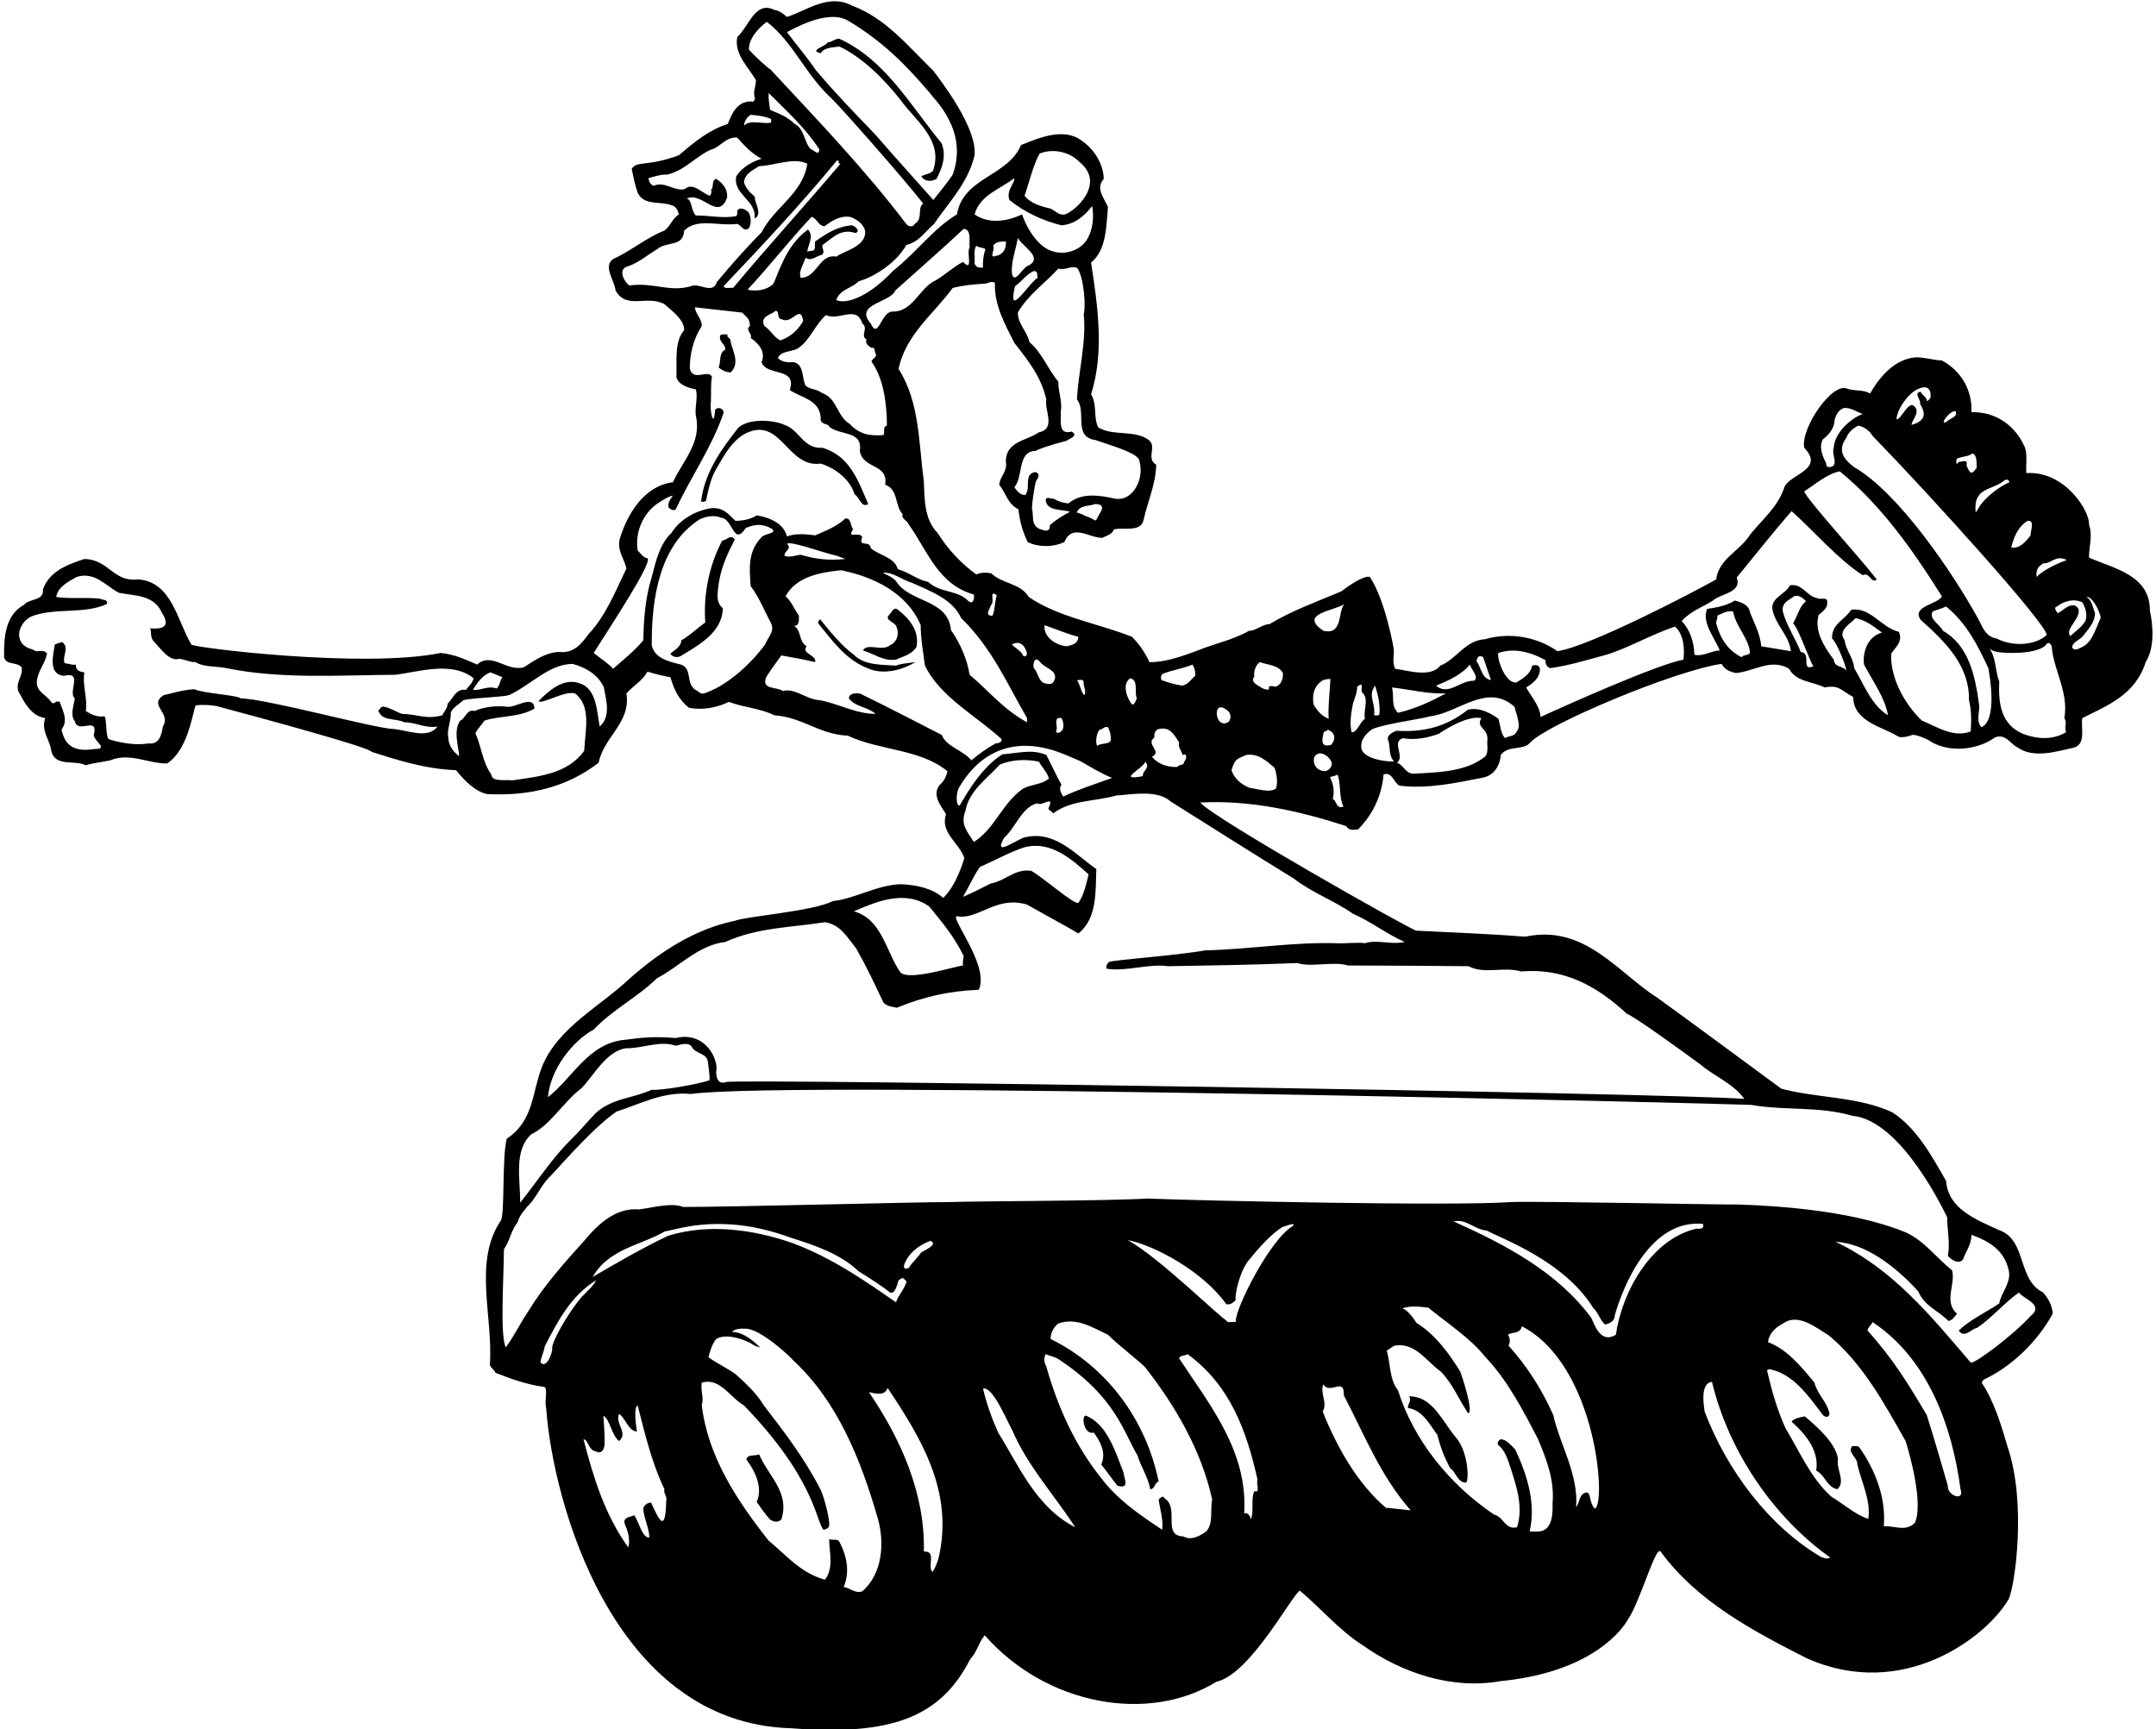 <?xml version="1.0" encoding="UTF-8"?>
<svg xmlns="http://www.w3.org/2000/svg" xmlns:xlink="http://www.w3.org/1999/xlink" width="490pt" height="393pt" viewBox="0 0 490 393" version="1.1">
<g id="surface1">
<path style=" stroke:none;fill-rule:nonzero;fill:rgb(0%,0%,0%);fill-opacity:1;" d="M 488.609 138.809 C 488.691 130.648 480.289 129.211 474.77 126.73 C 474.77 124.168 475.652 121.77 474.77 119.211 C 475.012 116.25 469.316 106.957 460.531 107.527 C 460.371 105.77 460.852 103.051 460.133 101.527 C 458.051 96.809 453.652 93.527 448.051 93.688 C 448.289 88.809 445.812 84.328 441.332 81.93 C 439.332 81.848 437.492 81.211 435.41 81.211 C 430.449 81.609 427.012 85.93 425.012 89.449 C 423.57 88.488 421.492 88.969 419.812 88.328 C 416.371 86.809 409.172 97.449 410.051 101.77 C 415.012 106.969 406.129 107.77 405.41 111.129 C 403.891 115.367 400.371 118.25 397.73 121.527 C 395.492 125.211 390.609 126.969 390.051 131.688 C 385.25 134.41 361.41 146.891 353.969 148.008 C 349.41 144.809 343.25 143.609 337.488 145.289 C 333.012 145.527 330.93 149.93 327.328 151.289 C 325.172 154.09 320.129 152.41 317.09 152.008 C 316.371 150.57 316.852 149.129 316.77 147.609 C 316.852 147.77 314.852 136.328 311.328 131.129 C 309.984 130.707 306.398 133.207 304.852 134.41 C 299.328 136.73 293.57 138.809 288.531 141.848 C 287.012 141.848 285.25 143.449 283.891 143.367 C 280.051 145.527 276.051 146.25 272.211 147.848 C 268.77 149.129 264.77 150.57 261.25 150.488 C 260.129 148.168 258.93 146.41 257.25 144.73 C 249.57 141.688 240.449 140.25 233.809 135.688 C 231.891 132.488 227.73 132.73 225.328 130.328 C 224.289 130.09 222.852 130.09 221.891 130.57 C 218.449 128.09 215.328 124.73 213.09 121.129 C 210.051 118.09 210.129 113.449 209.969 109.449 C 208.77 100.57 209.012 91.289 204.211 83.848 C 205.891 76.008 212.051 71.527 216.531 65.449 C 219.012 64.809 221.172 64.648 223.648 64.488 C 224.449 64.488 225.488 63.688 226.129 64.328 C 225.891 69.289 228.449 73.77 230.531 77.93 C 233.73 82.008 236.609 85.609 237.809 90.809 C 237.25 93.051 240.129 97.449 236.129 98.25 C 233.488 100.168 228.531 100.25 228.609 104.969 C 229.012 107.129 227.25 108.328 227.09 110.168 C 228.691 112.168 229.012 114.57 231.488 115.77 C 231.648 118.25 232.531 121.129 233.57 123.211 C 235.969 124.41 239.328 124.41 241.891 123.211 C 243.73 118.891 247.41 122.25 250.531 122.25 C 251.57 121.688 252.691 121.527 253.172 120.328 C 255.41 119.77 259.172 121.051 259.891 118.25 C 260.852 113.848 262.691 110.09 262.77 105.609 C 260.371 104.25 263.012 101.527 261.09 100.008 C 257.809 97.609 252.93 99.211 249.57 97.129 C 248.449 94.648 249.41 92.008 247.969 89.609 C 251.012 80.09 249.488 69.527 247.969 59.688 C 251.57 56.73 251.41 51.129 251.809 47.051 C 250.93 44.969 248.93 42.891 250.852 40.648 C 250.77 37.211 248.609 33.848 245.891 32.008 C 241.73 28.809 235.891 31.449 232.051 32.969 C 229.012 40.168 218.93 40.25 217.488 48.73 C 212.129 51.93 208.371 57.289 203.09 61.449 C 195.984 68.957 191.172 68.891 190.051 68.168 C 191.09 65.609 193.25 65.77 195.172 63.93 C 199.25 62.73 203.969 59.367 205.969 55.688 C 208.93 54.969 210.129 52.73 212.289 50.891 C 215.73 45.848 220.051 41.527 221.488 35.289 C 222.148 29.039 213.648 18.121 212.129 16.09 C 206.289 10.41 201.25 4.09 193.648 1.289 C 188.371 -1.59 183.172 2.488 178.852 3.848 C 178.129 3.211 177.172 2.41 175.969 2.246 C 171.648 0.09 170.211 6.008 167.57 8.41 C 166.77 12.328 170.211 15.367 171.809 18.246 C 171.73 20.008 171.09 20.648 171.57 22.41 C 171.57 22.73 171.09 23.367 170.852 23.047 C 167.57 22.969 166.371 25.688 165.41 28.168 C 161.012 29.609 157.969 32.168 154.289 35.289 C 147.148 37.957 144.648 36.457 143.57 38.41 C 143.969 40.09 144.211 41.848 144.93 43.77 C 146.211 46.809 150.211 45.688 152.609 46.648 C 153.57 46.809 154.051 47.77 154.289 48.73 C 152.688 49.77 152.531 51.211 151.012 52.41 C 147.328 53.77 143.09 57.211 139.328 58.891 C 137.012 60.57 139.648 63.688 139.891 66.008 C 142.371 70.488 147.09 66.969 151.012 69.129 C 152.688 70.648 155.57 72.648 155.488 75.051 C 153.172 77.77 153.891 82.008 153.73 85.77 C 154.289 87.527 156.449 88.168 158.129 88.488 C 158.688 90.25 157.891 92.328 158.129 94.41 C 159.57 100.488 155.25 104.648 152.93 109.609 C 146.371 110.41 142.531 116.891 140.852 122.488 C 140.211 125.211 141.891 126.969 142.371 129.211 C 139.809 134.488 137.809 139.77 133.73 144.168 C 132.051 146.488 130.289 148.57 127.012 148.168 C 123.969 148.328 121.648 150.008 119.008 151.688 C 115.008 152.648 111.648 148.09 108.449 151.051 C 105.648 149.848 103.328 148.73 100.129 148.41 C 82.531 152.008 43.25 147.129 43.488 146.488 C 40.289 141.211 39.09 132.09 31.25 131.688 C 25.73 132.328 24.688 127.129 19.168 127.051 C 15.09 128.41 11.25 129.848 9.73 134.008 C 10.129 136.57 6.609 136.008 5.488 137.449 C 1.168 139.77 0.848 144.969 0.93 149.367 C 1.41 151.289 3.809 150.328 4.93 151.688 C 5.25 153.848 3.57 154.73 4.129 157.051 C 5.41 159.367 6.93 162.73 10.289 163.211 C 9.25 166.09 11.328 168.09 11.648 170.648 C 12.527 174.41 17.008 172.648 19.488 173.93 C 21.008 173.449 23.25 173.211 25.09 172.809 C 29.488 170.969 33.809 173.609 37.969 173.527 C 42.648 170.539 43.73 162.328 44.449 160.328 C 46.211 160.09 48.148 160.289 49.25 160.488 C 60.609 163.527 84.211 169.93 84.449 170.891 C 90.531 172.809 96.77 174.809 103.648 175.051 C 105.328 177.129 107.809 179.848 110.688 180.488 C 120.449 180.969 128.852 178.891 136.051 173.367 C 137.25 167.367 143.41 164.328 142.371 157.609 C 143.969 155.77 145.969 154.809 147.172 152.648 C 148.852 153.211 150.688 153.609 152.371 153.93 C 153.25 156.891 154.289 159.051 156.609 160.891 C 159.891 161.449 163.012 160.809 165.648 159.527 C 169.012 160.809 172.77 160.969 175.969 162.57 C 182.531 163.051 186.051 166.891 192.691 167.211 C 199.969 170.648 209.09 170.168 215.328 175.289 C 215.09 176.41 214.531 177.609 213.648 178.328 C 211.648 180.648 213.891 183.211 215.012 185.051 C 213.57 189.211 218.051 191.609 219.172 195.051 C 218.211 198.168 216.691 201.848 214.371 204.09 C 211.969 201.93 208.371 201.129 204.77 200.969 C 199.25 201.129 194.449 204.25 189.25 204.809 C 184.852 207.129 169.57 208.25 167.012 209.289 C 157.969 211.129 149.969 216.328 143.012 222.488 C 136.449 228.73 126.77 233.527 123.172 242.488 C 120.852 248.488 121.328 254.73 115.172 258.809 C 114.051 263.129 114.77 276.09 113.809 277.449 C 107.488 286.809 112.129 299.289 111.328 310.25 C 111.648 311.051 112.289 311.211 112.609 312.012 C 115.969 313.371 119.891 314.73 123.57 315.211 C 124.688 315.371 123.648 318.289 124.129 320.012 C 125.566 340.824 139.066 391.676 179.809 392.809 C 202.809 394.59 213.812 390.23 220.531 377.051 C 221.969 375.691 222.449 373.211 223.809 371.691 C 237.852 387.664 261.074 391.727 276.449 382.25 C 284.129 380.57 293.57 362.57 295.41 361.531 C 300.289 365.609 304.371 370.57 309.809 374.012 C 318.609 380.25 330.051 384.09 341.09 382.09 C 359.648 380.289 367.57 372.168 369.891 368.25 C 372.77 364.09 376.289 351.129 377.41 352.648 C 385.652 363.93 398.289 370.648 410.609 376.891 C 432.363 386.645 451.387 372.254 456.531 363.449 C 457.891 360.57 460.648 341.789 456.289 328.891 C 454.852 324.012 453.25 318.57 450.371 314.25 C 450.609 314.012 450.609 313.691 450.93 313.531 C 457.25 310.57 463.09 304.891 466.531 298.57 C 466.371 296.488 465.41 295.051 464.371 293.77 C 458.371 290.891 460.77 281.77 454.211 279.531 C 449.172 277.211 442.77 274.809 442.289 268.41 C 439.172 262.969 435.652 256.41 430.051 252.809 C 422.371 249.211 412.93 249.609 404.852 247.449 C 395.57 240.648 385.812 233.371 376.609 226.73 C 367.73 221.129 360.211 210.008 346.691 212.891 C 338.371 212.25 329.891 211.93 321.891 211.527 C 320.691 211.367 275.809 186.008 272.77 182.41 C 284.051 181.77 295.41 184.328 305.969 187.77 C 306.531 188.809 307.648 188.648 308.691 188.488 C 311.891 185.211 314.051 180.969 314.449 176.008 C 316.449 175.367 316.77 177.93 318.051 178.57 C 324.449 179.367 331.012 177.93 336.691 176.809 C 339.41 176.41 340.852 174.25 341.09 171.609 C 342.691 169.289 346.371 170.648 347.812 168.73 C 351.73 164.57 380.449 152.488 391.25 150.891 C 392.051 152.25 393.09 152.648 394.531 152.969 C 398.531 152.648 402.531 149.527 406.609 152.008 C 408.289 155.051 411.812 154.809 414.691 156.25 C 417.973 155.609 418.371 156.891 421.172 158.41 C 421.25 164.09 427.973 165.211 431.328 167.367 C 432.211 167.848 433.898 167.289 434.609 167.051 C 434.93 166.809 437.973 167.848 438.852 168.57 C 443.09 171.129 449.41 170.488 453.41 167.609 C 455.812 166.648 456.93 169.129 458.609 169.93 C 462.289 172.488 467.57 170.73 471.332 169.93 C 474.211 169.129 472.852 165.289 473.25 163.211 C 478.852 160.41 485.332 157.93 487.652 150.488 C 489.652 147.367 489.41 142.41 488.609 138.809 Z M 264.129 153.211 C 266.371 152.25 268.852 152.008 271.012 151.051 C 271.488 151.77 271.73 152.648 271.648 153.609 C 270.449 154.648 270.211 155.367 268.77 155.848 C 267.09 155.609 265.488 155.129 263.969 154.57 C 263.73 153.93 263.898 153.707 264.129 153.211 Z M 262.371 167.609 C 262.211 166.73 262.609 165.93 263.328 165.688 C 266.051 165.129 266.852 167.051 267.969 168.73 C 267.648 169.688 268.531 170.648 268.77 171.609 C 270.051 170.969 269.57 172.891 269.09 173.129 C 269.172 174.09 267.969 173.609 267.57 174.328 C 265.25 174.41 263.09 173.609 261.809 172.008 C 264.289 170.73 260.211 169.211 262.371 167.609 Z M 260.289 173.129 C 261.57 174.57 259.648 175.051 259.73 176.41 C 253.488 177.609 259.969 174.57 260.289 173.129 Z M 256.852 154.168 C 258.852 154.57 257.73 157.289 258.371 158.73 C 258.051 159.527 257.57 160.891 256.852 159.527 C 255.969 158.09 255.09 155.449 256.852 154.168 Z M 249.891 165.848 C 250.609 165.848 251.012 164.969 251.809 165.289 C 252.289 166.168 252.531 167.211 252.449 168.328 C 251.809 169.289 250.289 168.809 249.328 169.527 C 248.93 168.57 249.172 166.809 249.891 165.848 Z M 246.289 155.129 C 246.066 155.621 247.012 157.051 246.449 158.008 C 245.648 157.289 245.57 155.77 244.77 154.57 C 244.852 154.73 246.289 154.09 246.289 155.129 Z M 237.41 142.09 C 239.969 142.969 242.449 144.09 245.09 144.73 C 244.93 146.488 243.648 146.539 242.449 146.891 C 240.211 146.73 237.09 144.969 237.41 142.09 Z M 241.25 163.211 C 241.648 163.93 241.891 165.051 241.488 165.848 C 241.172 166.41 240.289 166.891 239.969 166.25 C 240.691 165.367 239.09 162.809 241.25 163.211 Z M 236.289 150.328 C 237.328 151.93 240.691 152.328 239.57 154.73 C 239.172 155.77 238.066 155.457 237.41 155.289 C 235.891 154.809 235.969 152.73 234.93 151.848 C 234.77 150.891 235.012 149.051 236.289 150.328 Z M 233.41 148.57 C 233.25 148.969 233.25 149.289 232.609 149.129 C 232.051 147.93 230.852 147.367 229.969 146.488 C 232.148 145.289 233.148 147.289 233.41 148.57 Z M 225.172 137.609 C 225.891 136.969 225.41 135.848 225.57 134.969 C 225.891 134.891 226.289 134.969 226.531 135.367 C 226.066 136.871 226.129 138.73 225.57 139.93 C 223.57 140.008 225.09 138.328 225.172 137.609 Z M 233.41 163.211 C 233.41 163.527 233.41 163.77 233.41 164.168 C 227.891 161.129 224.852 157.129 220.371 153.367 C 219.809 149.848 218.211 146.168 216.129 143.211 C 215.488 136.09 206.691 137.051 203.648 132.09 C 202.77 131.129 201.809 130.809 200.609 130.168 C 203.09 130.008 204.852 131.77 207.328 132.488 C 211.328 134.328 216.449 136.09 218.449 140.488 C 225.41 147.211 229.012 155.609 233.41 163.211 Z M 226.289 58.168 C 224.691 58.809 226.211 56.73 225.73 55.848 C 226.316 54.789 227.969 54.891 228.609 54.891 C 228.77 56.488 227.969 57.93 226.289 58.168 Z M 229.969 62.168 C 229.809 59.289 230.852 56.809 231.328 54.09 C 232.289 55.93 237.012 58.41 233.969 60.25 C 232.371 60.57 230.609 64.891 229.969 62.168 Z M 230.691 65.051 C 232.289 63.93 233.172 62.41 234.93 61.609 C 236.211 61.609 235.488 62.891 235.891 63.129 C 234.051 63.93 228.77 72.969 230.691 65.051 Z M 249.898 116.789 C 248.461 119.109 249.969 118.34 246.461 117.188 C 246.059 116.871 245.34 116.711 244.699 116.469 C 245.5 114.711 247.5 115.109 248.941 114.551 C 250.859 114.629 250.699 115.59 249.898 116.789 Z M 248.93 100.008 C 252.648 101.289 257.488 102.648 258.77 104.25 C 260.398 108.289 257.648 114.289 253.172 113.289 C 249.488 112.488 245.73 112.008 242.852 114.41 C 241.57 114.328 240.449 113.93 239.328 113.289 C 238.609 113.527 238.051 112.648 237.648 113.609 C 237.891 116.25 241.25 115.688 243.172 116.328 C 241.984 116.957 239.969 118.09 238.609 119.367 C 238.609 121.289 237.172 120.488 236.129 120.168 C 234.211 119.129 235.012 117.129 234.531 115.527 C 234.609 113.848 234.93 111.848 235.328 109.77 C 235.488 108.969 236.852 107.848 235.328 107.289 C 232.531 107.688 234.371 110.969 233.012 112.488 C 231.969 112.57 231.172 111.688 230.531 110.73 C 232.609 108.41 231.172 102.57 235.328 102.488 C 237.172 101.527 241.891 100.328 242.449 100.168 C 242.93 99.688 245.25 99.129 243.57 98.09 C 240.289 98.969 241.25 95.367 241.09 93.449 C 241.488 91.211 240.449 88.891 240.531 86.73 C 238.129 83.93 236.852 80.168 233.969 77.77 C 233.328 75.051 231.328 73.688 231.328 71.051 C 233.57 67.051 237.73 64.168 240.531 61.051 C 242.289 61.527 243.809 60.09 244.93 61.051 C 246.387 63.309 246.816 69.957 246.289 71.367 C 246.984 77.621 245.012 84.73 244.77 90.809 C 247.012 93.449 243.809 99.289 248.93 100.008 Z M 236.289 34.891 C 239.57 33.609 243.25 34.648 245.328 36.809 C 251.484 41.789 244.148 48.121 242.051 48.73 C 240.531 49.051 239.809 47.77 238.609 47.367 C 236.449 46.891 234.129 46.168 232.852 44.488 C 233.809 41.848 234.77 37.527 236.289 34.891 Z M 230.531 40.488 C 230.691 41.609 228.609 43.289 229.41 45.449 C 232.852 48.25 237.012 50.168 241.25 51.211 C 244.289 50.969 246.531 49.051 248.211 46.809 C 248.691 49.367 248.371 52.488 246.852 54.73 C 245.25 56.969 242.129 57.93 239.57 57.211 C 236.316 56.457 233.648 52.621 232.289 48.73 C 229.012 50.25 224.852 51.051 221.488 48.73 C 222.77 44.25 227.25 43.051 230.531 40.488 Z M 221.891 55.848 C 222.609 56.41 223.41 56.168 223.969 56.648 C 223.488 57.93 223.328 59.527 223.41 60.809 C 223.09 60.809 221.809 61.051 221.488 59.848 C 221.648 58.57 221.172 56.969 221.891 55.848 Z M 203.488 66.008 C 208.289 61.688 214.531 56.25 219.012 52.008 C 220.852 52.168 220.211 54.73 220.371 56.25 C 219.57 57.449 221.328 62.008 218.852 59.527 C 216.531 60.73 214.531 62.73 212.289 63.93 C 209.09 65.449 207.328 70.969 202.852 70.809 C 200.211 70.809 199.648 77.367 197.891 73.527 C 193.969 69.051 202.449 68.809 203.488 66.008 Z M 195.969 73.527 C 197.488 74.57 195.41 76.328 196.93 77.129 C 196.531 78.09 197.488 78.73 198.051 79.051 C 199.012 78.809 198.691 80.008 199.012 80.41 C 199.488 81.051 198.211 81.527 198.051 82.168 C 200.852 86.008 201.57 91.93 201.57 96.73 C 200.449 97.129 201.25 98.25 200.77 98.891 C 197.648 99.121 195.328 98.73 193.09 96.328 C 190.129 94.57 190.371 90.57 186.77 89.289 C 185.648 88.41 184.211 88.57 183.09 87.688 C 182.211 85.93 182.77 82.891 180.449 82.328 C 179.012 82.41 177.73 82.328 176.77 81.367 C 177.648 79.527 180.449 80.09 181.73 78.891 C 184.211 77.051 185.328 73.688 187.73 71.609 C 190.609 73.051 194.691 69.211 195.969 73.527 Z M 173.73 74.09 C 172.531 71.77 175.57 71.527 176.211 70.648 C 177.328 70.57 176.371 72.488 177.73 72.57 C 179.969 73.848 181.969 68.969 182.531 72.969 C 181.25 75.211 179.488 76.648 177.328 77.367 C 175.809 76.57 175.25 75.129 173.73 74.09 Z M 190.051 58.328 C 186.129 57.609 185.73 63.211 181.969 63.129 C 181.41 61.688 182.691 59.93 183.09 58.57 C 184.289 59.527 185.648 58.09 186.77 57.93 C 187.648 57.289 186.691 56.328 186.93 55.688 C 189.328 54.008 191.09 51.848 194.449 52.969 C 195.648 52.488 194.289 51.367 193.648 51.211 C 190.289 51.449 187.891 53.051 185.25 54.891 C 185.09 55.289 185.41 56.25 185.012 56.809 C 184.609 57.129 183.969 56.969 183.488 57.211 C 183.57 55.688 185.09 53.77 183.648 52.168 C 178.316 55.957 176.816 62.789 175.648 64.648 C 174.051 66.008 171.891 66.25 169.891 65.848 C 175.172 60.168 179.25 54.809 184.449 49.289 C 185.648 49.609 185.891 51.211 187.328 51.449 C 189.012 50.25 190.828 48.969 193.148 49.289 C 194.75 49.77 196.328 51.02 196.648 52.539 C 196.809 56.059 191.969 56.969 190.051 58.328 Z M 190.211 36.488 C 191.012 36.328 190.211 37.289 191.012 37.211 C 183.172 46.488 174.691 55.77 166.609 65.449 C 165.891 65.289 164.77 65.77 164.449 65.051 C 173.328 55.688 181.969 46.488 190.211 36.488 Z M 184.289 33.93 C 182.609 32.168 182.93 29.367 180.609 28.168 C 179.09 26.648 177.172 25.848 175.012 24.969 C 174.852 23.449 174.609 22.648 174.691 21.129 C 178.77 25.211 182.93 28.969 186.211 33.93 C 186.129 35.688 184.852 33.93 184.289 33.93 Z M 192.93 4.809 C 200.531 9.367 205.73 14.57 211.328 21.129 C 212.316 22.621 220.148 29.621 216.531 39.688 C 215.09 41.848 213.809 43.289 212.129 45.449 C 207.969 40.809 203.09 35.367 198.852 30.488 C 194.289 25.77 189.648 20.969 185.41 15.93 C 183.648 13.289 180.816 9.957 178.852 7.289 C 179.25 7.211 188.051 1.688 192.93 4.809 Z M 170.211 11.289 C 170.129 8.809 172.371 6.328 174.289 4.969 C 180.371 9.688 183.012 16.891 188.852 22.246 C 190.609 23.848 204.77 39.848 209.809 46.25 C 208.371 47.367 209.891 49.688 207.891 50.891 C 207.484 51.789 206.316 51.457 205.969 50.891 C 196.531 38.488 185.969 27.449 175.012 15.688 C 174.691 15.688 171.41 12.648 170.211 11.289 Z M 170.609 26.09 C 172.211 26.246 173.809 26.41 175.25 27.047 C 175.25 27.289 175.25 27.609 175.25 27.848 C 173.57 28.328 170.449 27.047 169.09 28.57 C 169.172 27.527 169.73 26.648 170.609 26.09 Z M 143.012 64.891 C 141.898 64.039 140.449 61.449 142.371 60.648 C 145.012 59.848 146.93 58.09 149.328 56.648 C 151.648 54.73 155.25 56.25 155.488 52.41 C 158.531 49.449 163.09 51.449 167.57 50.891 C 168.289 51.051 169.09 52.891 170.211 51.848 C 170.852 50.809 170.688 48.969 170.051 48.168 C 169.41 47.609 168.531 47.129 167.73 47.609 C 167.328 48.25 167.809 48.488 167.328 49.129 C 164.289 49.688 161.25 48.969 158.129 48.969 C 157.012 47.848 157.328 45.367 156.051 45.129 C 159.57 43.449 163.25 50.41 165.25 44.891 C 165.41 42.891 164.211 41.609 162.77 40.648 C 161.57 41.051 162.371 42.488 161.57 43.211 C 161.969 43.688 161.328 44.57 161.25 44.488 C 159.41 43.77 157.41 41.367 155.648 42.969 C 153.328 43.609 151.012 41.051 148.531 42.25 C 147.891 41.93 147.41 41.289 147.41 40.488 C 148.609 40.168 150.129 39.609 151.648 39.688 C 155.73 38.73 158.371 35.289 161.809 33.93 C 163.648 33.449 165.09 30.969 167.57 31.289 C 169.41 33.367 170.77 34.809 173.09 36.09 C 171.41 36.57 168.77 37.77 167.328 40.09 C 166.531 44.25 171.984 45.457 171.512 49.688 C 173.484 48.621 171.328 45.848 171.57 44.73 C 170.449 43.77 169.488 42.809 169.09 41.449 C 169.25 39.449 171.172 38.648 172.531 37.77 C 176.211 37.609 180.289 35.688 183.488 37.211 C 182.371 44.168 176.051 46.969 173.09 52.809 C 169.648 56.25 166.129 60.25 162.93 64.09 C 161.969 67.051 158.93 64.168 157.012 65.051 C 152.211 66.488 148.289 64.09 143.012 64.891 Z M 111.488 152.809 C 112.371 153.211 113.488 153.609 114.211 153.93 C 113.57 154.57 113.648 155.93 112.852 156.488 C 110.93 155.77 109.41 156.969 107.488 156.809 C 108.371 155.289 109.648 153.449 111.488 152.809 Z M 100.531 162.57 C 96.77 163.609 95.09 162.328 91.328 162.25 C 89.969 161.77 88.531 160.809 87.328 160.648 C 86.449 160.41 86.609 161.129 85.969 161.449 C 86.77 164.008 89.73 163.129 91.891 164.168 C 94.531 164.168 96.77 165.609 99.41 165.129 C 97.328 168.09 92.531 165.93 89.41 165.688 C 85.328 165.609 60.531 158.809 54.691 158.73 C 54.051 158.008 46.289 157.609 44.129 156.648 C 41.398 156.789 37.73 157.93 37.168 158.008 C 33.648 160.328 39.008 162.008 37.008 165.129 C 36.648 167.789 35.809 169.211 33.73 168.969 C 30.848 169.449 27.488 168.891 24.688 168.008 C 23.969 167.129 24.289 163.211 23.73 162.809 C 22.129 163.051 20.77 162.41 19.488 161.609 C 19.969 158.969 18.688 155.77 19.168 152.809 C 18.211 152.73 17.09 152.328 17.25 151.051 C 16.289 151.211 15.57 150.809 14.688 150.73 C 14.051 149.129 15.891 147.211 14.129 145.93 C 13.57 146.09 13.008 146.25 12.449 146.488 C 12.129 148.809 10.848 153.289 14.531 153.609 C 19.008 152.488 15.328 157.367 17.008 158.73 C 16.77 160.41 15.891 162.488 17.008 163.93 C 17.73 166.891 22.129 162.809 21.41 166.648 C 20.609 168.168 25.25 170.25 21.41 170.25 C 15.148 171.289 14.449 167.527 13.969 165.848 C 15.57 163.77 14.289 161.609 13.57 159.527 C 12.449 159.051 12.289 160.57 11.488 159.367 C 10.449 157.848 8.207 157.211 8.367 154.891 C 8.609 152.41 10.211 150.969 10.688 148.57 C 9.809 147.289 8.527 148.57 7.41 147.609 C 2.898 146.539 3.898 141.789 7.008 140.168 C 12.211 138.008 19.168 139.688 24.289 137.289 C 24.609 136.168 23.328 136.41 22.77 136.09 C 19.57 135.688 15.809 136.168 12.77 135.688 C 13.168 133.367 15.57 132.168 17.41 131.129 C 21.57 129.848 23.969 133.129 27.008 134.73 C 30.531 135.449 34.93 135.129 36.77 139.211 C 38.898 142.539 36.898 143.039 34.129 142.809 C 34.449 143.609 34.129 144.73 34.848 145.688 C 36.531 147.367 38.367 150.328 40.609 149.77 C 41.648 149.688 43.09 150.57 44.449 150.488 C 46.289 151.688 49.09 151.367 51.41 151.848 C 63.809 154.41 77.25 153.449 89.809 153.367 C 95.168 152.73 102.688 150.168 107.648 154.168 C 107.328 155.367 106.531 155.93 105.891 156.809 C 103.57 156.41 102.93 158.891 101.73 159.93 C 101.73 160.969 100.93 161.688 100.531 162.57 Z M 136.289 165.129 C 135.648 161.848 135.648 156.41 131.648 155.289 C 127.969 153.93 124.391 157.289 122.391 159.367 C 123.188 160.168 128.371 156.891 130.688 157.609 C 134.449 160.488 133.012 165.93 132.77 170.648 C 129.012 175.93 122.371 176.488 116.449 177.367 C 114.77 177.129 111.809 177.848 111.648 176.008 C 109.648 173.211 109.488 169.93 108.051 166.648 C 108.531 165.609 109.57 164.648 110.129 163.77 C 114.051 162.57 117.891 163.129 121.488 161.051 C 121.25 157.77 117.41 160.809 115.328 160.648 C 112.77 160.328 110.051 160.648 107.809 161.609 C 106.129 161.051 105.648 163.527 104.609 163.77 C 103.008 166.008 104.129 169.289 104.371 171.848 C 103.25 171.129 101.891 169.527 101.891 167.609 C 101.488 165.93 102.531 164.008 102.449 162.008 C 102.93 160.73 104.531 159.93 105.328 159.129 C 108.051 158.488 115.488 158.488 116.129 157.77 C 120.688 155.609 124.77 150.969 130.129 150.891 C 132.852 151.609 135.891 153.211 137.25 156.25 C 137.73 159.129 138.93 162.809 136.289 165.129 Z M 146.211 145.527 C 144.211 147.93 141.809 149.848 139.328 152.008 C 138.531 150.969 136.289 149.527 134.93 148.41 C 139.012 141.93 148.289 127.93 147.172 126.891 C 146.129 126.73 145.648 125.77 144.93 125.129 C 144.211 120.809 146.371 116.328 149.73 114.25 C 150.609 113.688 151.73 112.891 152.93 112.648 C 152.449 113.367 151.648 114.25 151.969 115.367 C 152.371 115.77 153.012 116.168 153.57 115.77 C 157.172 108.09 161.73 101.77 164.449 93.848 C 164.449 92.648 163.012 92.488 162.531 93.129 C 162.211 97.848 161.25 93.051 161.57 91.367 C 161.648 89.688 161.488 87.449 161.809 85.609 C 160.93 83.848 157.41 86.891 156.77 83.688 C 156.77 80.328 157.648 76.969 159.488 74.09 C 159.57 72.488 157.891 71.129 157.969 69.848 C 161.809 70.25 164.852 70.648 168.688 71.051 C 169.328 71.848 170.449 72.25 170.449 74.09 C 169.25 75.051 171.09 75.848 170.609 76.809 C 172.531 78.168 174.051 79.93 173.09 82.328 C 174.211 85.609 181.25 83.367 179.488 88.648 C 182.371 90.57 186.691 90.891 186.531 95.609 C 186.93 96.57 188.449 96.328 188.449 96.969 C 190.852 99.051 196.129 97.77 195.41 102.488 C 196.129 106.73 201.969 105.289 201.172 110.168 C 204.211 111.211 203.328 115.051 205.172 116.891 C 204.691 117.848 206.289 118.328 206.531 119.211 C 210.77 125.051 213.09 132.809 221.328 135.129 C 221.488 135.848 221.25 137.527 220.129 136.648 C 217.648 134.008 213.809 134.891 210.93 132.25 C 208.449 131.77 206.609 130.09 204.051 129.367 C 203.25 126.57 199.891 126.328 197.891 124.57 C 197.73 122.648 194.93 124.57 195.969 122.09 C 195.41 120.648 192.289 122.648 193.891 120.328 C 193.25 119.527 193.488 117.688 192.129 117.848 C 190.129 119.688 187.648 120.648 185.25 121.688 C 185.488 121.77 181.488 120.891 178.852 121.93 C 178.129 118.969 174.93 117.609 171.969 117.129 C 170.609 118.09 168.688 118.328 167.172 118.41 C 165.41 116.648 164.211 115.211 161.41 115.527 C 154.816 116.789 152.609 121.211 152.609 121.129 C 149.969 123.609 149.09 127.367 148.129 131.129 C 146.688 135.688 146.289 140.73 146.211 145.527 Z M 178.852 123.609 C 179.57 122.891 186.371 125.367 189.25 126.09 C 190.289 126.25 191.172 126.73 192.129 127.051 C 188.148 127.457 185.25 127.051 181.969 126.09 C 181.012 126.168 179.488 126.809 178.289 126.328 C 178.211 125.129 180.129 124.809 178.852 123.609 Z M 160.449 157.449 C 159.816 157.789 159.172 157.688 158.531 157.051 C 155.328 155.609 157.891 151.527 154.129 150.891 C 151.891 150.328 148.688 149.527 148.129 146.648 C 148.051 135.609 150.051 123.848 158.93 118.09 C 160.371 117.367 162.371 116.969 163.891 117.688 C 166.531 117.77 166.688 124.328 169.488 120.008 C 171.57 119.129 173.25 118.969 175.41 120.168 C 176.77 121.289 173.809 121.211 173.09 122.09 C 169.969 125.289 170.289 129.129 170.609 133.211 C 172.609 135.93 173.57 138.488 175.25 141.688 C 176.129 143.527 174.531 144.809 173.891 146.488 C 170.371 151.211 165.328 155.688 160.449 157.449 Z M 214.051 167.051 C 207.648 163.77 201.648 160.648 195.41 157.609 C 194.371 157.527 193.012 157.527 192.93 158.73 C 194.289 160.648 197.172 160.648 199.012 162.25 C 194.691 162.328 190.371 159.848 186.211 159.129 C 183.172 158.969 180.77 156.328 177.891 157.051 C 176.77 156.09 173.09 156.809 174.051 154.168 C 173.969 153.93 176.289 150.73 177.57 148.969 C 180.129 149.449 182.691 149.848 185.25 150.488 C 185.73 148.891 181.969 148.57 183.328 146.891 C 181.488 145.848 182.211 143.289 180.449 142.25 C 181.73 142.25 181.57 140.969 181.57 139.93 C 180.531 138.488 179.809 136.57 178.531 135.527 C 181.012 130.969 186.531 130.09 191.172 129.609 C 198.609 131.129 206.129 134.73 209.25 142.09 C 209.25 145.211 209.809 148.168 210.211 151.289 C 213.648 158.41 222.129 162.891 227.648 168.008 C 227.648 168.809 227.012 168.891 226.289 168.969 C 224.371 170.008 222.371 171.449 220.77 172.809 C 218.852 170.488 215.012 169.688 214.051 167.051 Z M 217.891 179.129 C 218.691 177.93 224.398 166.539 238.371 170.25 C 240.77 170.809 245.172 172.891 245.488 172.969 C 247.891 174.328 250.129 175.77 252.77 176.809 C 249.012 178.168 244.77 179.527 241.648 181.051 C 241.172 180.25 240.531 179.289 241.25 178.328 C 240.051 176.328 239.012 173.848 237.809 171.609 C 234.609 170.168 231.328 171.211 227.809 171.449 C 222.398 174.789 218.531 182.57 218.051 183.129 C 217.172 182.969 217.328 180.25 217.891 179.129 Z M 219.41 184.328 C 220.211 179.688 224.449 176.891 227.25 173.77 C 229.891 172.648 233.25 172.488 236.129 173.129 C 236.77 174.328 238.129 175.688 238.371 176.969 C 236.852 178.328 234.289 178.25 232.449 179.289 C 227.648 182.73 226.129 188.328 221.328 191.367 C 219.809 188.969 218.211 187.367 219.41 184.328 Z M 222.852 196.969 C 226.051 195.609 229.41 193.688 232.852 192.57 C 238.77 191.051 243.488 195.211 247.41 198.73 C 246.852 200.969 246.371 203.367 245.09 205.211 C 244.129 205.688 237.328 199.609 234.371 197.93 C 230.691 197.367 228.449 200.25 225.172 200.809 C 223.41 201.688 220.77 203.051 218.852 203.848 C 219.891 202.168 222.211 197.289 222.852 196.969 Z M 211.172 206.008 C 214.051 209.527 216.93 212.969 219.012 217.289 C 218.93 218.008 218.77 218.648 218.852 219.449 C 216.77 219.688 206.449 223.051 204.609 220.969 C 201.328 216.25 200.449 208.891 194.051 207.129 C 198.93 205.051 205.57 202.09 211.172 206.008 Z M 120.688 257.852 C 125.172 255.688 127.969 250.488 132.211 247.289 C 135.012 244.328 137.969 238.73 142.371 238.25 C 145.969 238.328 149.969 236.41 153.57 237.688 C 154.609 237.449 156.449 236.809 157.172 237.848 C 157.969 239.527 160.449 239.289 160.852 241.129 C 161.012 242.648 161.328 243.93 161.25 245.531 C 158.852 246.41 150.051 247.93 148.129 247.688 C 143.73 249.688 139.012 249.609 135.328 253.051 C 133.012 255.449 131.969 256.891 129.57 259.211 C 125.25 263.531 121.891 268.809 118.211 273.371 C 118.289 268.09 116.688 261.609 120.688 257.852 Z M 122.852 309.691 C 122.93 308.41 123.648 307.289 123.809 306.012 C 126.688 300.41 129.73 294.512 135.488 290.988 C 134.852 292.27 133.898 293.039 132.211 294.77 C 129.172 298.289 125.25 305.129 125.488 306.57 C 125.648 306.969 124.371 311.289 122.852 309.691 Z M 151.41 341.129 C 151.25 349.25 149.488 344.73 147.969 341.531 C 147.172 341.531 146.531 342.012 146.211 342.73 C 146.211 344.891 147.57 347.289 147.57 349.449 C 145.898 349.539 145.25 345.848 144.129 344.41 C 143.09 344.891 141.41 344.809 142.051 346.57 C 142.852 348.25 143.25 350.375 142.77 351.691 C 137.41 344.168 134.93 336.012 132.609 327.129 C 133.73 327.211 133.73 329.609 135.328 329.848 C 136.609 330.57 137.375 329.625 137.41 328.09 C 137.488 325.691 137.07 321.551 137.148 321.789 C 138.641 322.621 138.898 326.039 140.688 327.531 C 142.852 325.691 139.73 323.609 140.688 321.371 C 142.051 322.09 142.75 325.25 144.75 325.375 C 144.621 324.473 143.898 319.789 144.93 319.449 C 146.609 326.012 148.129 332.488 151.012 338.488 C 150.688 339.371 151.73 340.09 151.41 341.129 Z M 134.688 290.25 C 138.398 283.789 145.648 283.051 151.012 279.93 C 154.93 279.129 164.648 275.789 179.648 281.289 C 185.148 283.039 190.852 284.891 195.172 288.969 C 196.93 290.012 201.148 292.789 202.289 293.77 C 203.41 294.25 203.969 291.809 204.211 291.012 C 205.398 290.039 205.289 290.648 206.012 291.211 C 205.77 292.809 203.969 294.57 203.648 296.012 C 196.609 291.129 189.172 285.93 180.211 282.57 C 171.328 279.449 161.012 278.012 151.809 280.891 C 145.648 283.789 137.148 288.789 134.688 290.25 Z M 205.488 287.48 C 206.531 284.68 208.93 282.969 211.488 282.012 C 212.898 282.789 211.398 283.539 209.352 284.672 C 208.648 285.789 207.289 286.922 206.648 288.039 C 206.57 288.281 205.148 288.789 205.488 287.48 Z M 195.969 361.691 C 194.211 362.25 193.09 360.809 191.73 360.73 C 193.172 357.449 192.531 353.77 190.77 350.41 C 190.289 349.609 189.172 350.25 188.449 349.77 C 188.449 352.969 189.57 356.332 187.488 359.051 C 181.969 357.531 178.77 353.531 174.691 350.168 C 167.328 340.891 160.77 330.73 159.488 319.289 C 160.051 317.848 159.172 316.09 159.488 314.25 C 163.648 313.051 165.809 317.531 169.09 319.449 C 185.398 336.289 185.488 346.09 187.172 347.691 C 187.648 347.609 188.371 347.371 188.449 346.73 C 188.648 345.539 187.398 340.539 186.531 338.648 C 182.852 331.449 178.289 325.531 173.488 319.289 C 172.129 316.891 169.488 314.41 167.172 312.328 C 165.172 310.891 163.012 309.93 161.012 308.488 C 161.328 307.211 161.809 305.531 162.77 304.328 C 165.398 302.789 169.891 304.891 170.609 305.289 C 171.25 305.77 171.969 306.09 172.77 306.25 C 171.41 304.969 169.012 302.73 166.371 302.73 C 167.012 301.93 168.609 301.93 169.891 302.012 C 173.73 302.648 180.289 309.051 180.211 309.129 C 190.371 318.488 195.648 331.848 199.41 344.809 C 201.172 350.648 200.531 357.77 195.969 361.691 Z M 213.25 354.41 C 212.852 355.371 212.609 356.41 211.891 357.289 C 210.691 355.93 212.93 352.488 209.969 352.648 C 210.289 339.211 204.531 326.809 197.488 316.41 C 199.09 316.809 201.172 317.289 201.73 315.449 C 209.328 326.891 216.93 339.129 213.25 354.41 Z M 226.852 325.609 C 225.41 322.328 224.289 319.289 223.41 315.609 C 225.648 315.039 228.77 322.809 230.129 325.211 C 233.488 333.129 239.73 339.93 244.371 347.129 C 235.41 342.57 231.488 332.969 226.852 325.609 Z M 274.129 348.09 C 272.77 349.051 270.77 350.25 268.93 349.211 C 264.051 349.051 268.129 342.73 264.691 340.57 C 264.289 339.691 263.648 340.57 263.328 340.809 C 263.57 342.809 264.449 345.371 264.129 347.691 C 259.172 344.41 253.969 340.891 250.129 335.77 C 244.289 328.41 240.449 319.93 237.809 310.648 C 237.398 309.789 237.09 308.969 237.648 307.77 C 238.449 308.168 239.648 308.328 240.531 308.891 C 253.648 317.539 255.41 325.691 258.531 330.809 C 259.172 333.129 261.012 335.848 261.41 338.488 C 262.609 338.41 262.289 337.051 263.328 336.73 C 260.449 322.648 251.488 310.57 238.77 304.328 C 238.77 302.891 239.488 301.609 240.531 300.809 C 244.691 299.371 248.211 301.691 251.809 303.371 C 253.73 305.371 259.891 310.168 260.289 310.809 C 267.09 319.449 273.09 329.77 275.488 340.809 C 275.012 343.211 275.809 346.328 274.129 348.09 Z M 285.09 338.891 C 284.227 340.777 285.055 343.129 284.32 345.262 C 284.387 345.461 284.383 345.555 284.289 345.371 C 284.305 345.332 284.309 345.297 284.32 345.262 C 284.16 344.758 283.566 343.555 282.77 344.012 C 283.648 330.012 275.172 319.609 267.969 308.73 C 268.129 308.012 269.488 308.168 269.891 307.77 C 279.648 314.891 283.328 325.289 285.809 336.328 C 285.41 337.051 286.531 339.531 285.09 338.891 Z M 293.73 278.73 C 288.77 281.609 280.609 297.449 280.852 300.488 C 280.129 300.328 278.852 300.809 278.691 300.09 C 277.648 299.789 263.328 285.688 256.289 281.852 C 262.398 283.039 273.41 288.969 278.691 296.41 C 279.41 296.648 280.289 296.168 280.852 295.449 C 280.531 294.328 281.891 288.328 284.129 286.09 C 285.922 283.777 288.926 280.465 291.414 278.91 C 293.898 278.039 294.398 278.039 293.73 278.73 Z M 315.012 342.73 C 308.77 337.449 303.969 329.289 300.609 320.809 C 301.809 318.969 299.891 316.41 300.77 314.648 C 302.289 317.129 305.57 312.809 305.41 317.129 C 310.289 326.488 313.648 335.289 320.609 343.289 C 318.852 343.129 315.328 342.648 315.012 342.73 Z M 349.57 348.09 C 348.93 348.09 348.289 348.09 347.648 348.09 C 349.172 341.531 346.93 334.891 344.371 329.449 C 343.41 328.488 342.289 327.129 341.09 327.129 C 340.449 327.371 340.051 328.25 340.77 328.648 C 342.051 329.77 342.77 331.93 343.25 333.449 C 344.609 337.691 346.289 342.488 344.77 347.129 C 342.051 347.77 341.812 344.809 339.57 344.25 C 329.488 337.449 321.328 327.449 317.73 316.012 C 315.73 313.449 316.051 310.012 315.172 306.969 C 315.969 306.57 316.129 306.25 316.93 305.848 C 321.648 305.051 324.051 309.289 327.488 311.77 C 330.129 314.488 331.57 318.09 333.648 321.211 C 335.012 321.129 332.371 313.051 331.891 311.77 C 329.488 307.848 326.211 303.289 321.891 300.648 C 321.891 300.57 320.051 297.691 318.691 297.371 C 320.609 296.73 322.531 296.969 324.609 297.211 C 328.691 300.57 334.129 304.09 337.488 308.328 C 342.691 313.77 346.289 320.809 349.57 327.129 C 351.57 331.93 353.328 336.488 352.852 341.77 C 352.898 343.539 353.012 348.012 349.57 348.09 Z M 362.449 342.891 C 361.148 341.539 361.648 339.539 360.691 339.211 C 358.77 339.371 359.012 341.848 358.211 342.488 C 358.77 335.051 354.449 328.168 353.012 321.609 C 350.371 315.691 347.09 310.57 342.852 305.848 C 343.25 305.051 343.25 304.09 342.691 303.371 C 343.812 302.648 345.41 303.289 345.891 301.449 C 362.898 310.289 365.148 342.039 362.449 342.891 Z M 385.617 279.246 C 375.398 281.539 368.645 293.473 367.25 303.371 C 363.73 305.531 362.398 301.039 361.648 299.531 C 353.969 289.129 342.289 282.969 330.371 277.609 C 333.328 276.969 335.012 279.449 337.891 279.688 C 341.41 281.609 355.398 286.539 362.051 297.211 C 363.25 298.328 363.648 300.039 364.77 301.051 C 365.891 300.809 367.012 300.25 367.012 298.891 C 368.609 293.289 374.648 277.039 387.012 278.172 C 387.012 278.172 387.648 279.539 385.617 279.246 Z M 413.875 353.875 C 402.113 346.996 392.449 334.168 387.41 320.809 C 387.328 320.012 386.211 314.328 389.09 314.09 C 392.852 329.848 403.09 344.891 415.973 354.012 C 415.012 354.488 414.434 354.035 413.875 353.875 Z M 435.172 346.168 C 432.93 348.168 430.93 346.809 428.133 346.891 C 428.691 340.168 426.051 333.93 422.531 328.891 C 422.133 328.57 421.492 328.73 421.012 328.648 C 419.652 330.09 422.211 331.211 422.133 332.891 C 423.09 336.969 425.25 341.051 424.609 345.211 C 421.73 344.328 419.012 341.848 416.211 340.168 C 411.57 336.012 409.012 329.93 405.812 324.648 C 403.891 320.41 402.691 316.168 401.57 311.371 C 401.891 311.531 401.891 311.051 402.211 311.211 C 407.57 312.25 411.012 317.289 414.289 321.609 C 414.77 322.09 415.57 322.328 415.812 321.371 C 415.172 318.41 413.172 317.211 412.371 314.25 C 409.41 310.648 406.129 306.648 401.812 305.051 C 402.051 303.129 403.41 301.77 405.25 300.809 C 408.691 298.328 412.852 301.848 415.652 303.531 C 423.41 310.012 428.133 318.809 433.09 327.531 C 433.898 330.039 437.25 341.77 435.172 346.168 Z M 442.691 337.691 C 441.891 334.809 438.77 324.25 437.891 321.609 C 433.492 314.168 430.211 308.891 424.449 302.41 C 424.531 301.609 425.328 301.211 425.57 300.488 C 438.051 308.73 443.652 323.93 445.57 338.488 C 446.609 341.371 442.449 339.93 442.691 337.691 Z M 421.012 253.609 C 432.211 254.648 441.973 275.609 442.531 276.648 C 442.531 279.371 443.25 282.57 442.691 285.449 C 443.57 286.41 445.172 287.449 446.133 286.25 C 446.77 284.41 448.051 282.969 448.051 280.648 C 452.211 282.172 455.492 284.172 456.531 288.73 C 457.172 291.531 454.77 293.848 454.371 296.25 C 451.398 298.289 447.973 299.77 445.172 302.41 C 446.371 304.328 448.051 302.012 449.41 301.77 C 452.852 299.371 455.73 295.93 458.852 293.77 C 459.73 295.211 464.77 296.488 461.492 299.129 C 457.73 303.289 448.77 310.09 447.891 309.691 C 438.77 299.051 430.211 288.41 417.172 282.25 C 423.898 282.539 430.852 287.852 435.973 293.531 C 437.332 296.809 440.449 297.848 442.852 300.25 C 443.812 300.012 444.211 299.289 444.77 298.57 C 441.652 295.93 444.531 291.77 443.652 288.73 C 440.133 285.93 437.25 281.93 433.09 280.09 C 429.891 278.809 419.148 274.539 395.09 273.77 C 391.652 273.852 350.289 272.969 343.41 273.211 C 330.211 274.172 272.211 272.891 260.691 272.41 C 252.371 272.969 223.012 272.969 215.969 273.211 C 208.129 273.211 166.609 274.328 155.25 274.328 C 152.648 273.289 148.77 274.41 145.25 274.891 C 139.969 274.41 135.891 278.25 132.77 282.012 C 128.371 286.891 123.648 292.172 120.129 297.93 C 117.898 301.289 116.648 304.039 114.93 306.25 C 113.648 303.289 114.449 291.688 114.531 283.93 C 115.891 282.012 116.129 279.688 117.648 277.77 C 118.129 275.93 119.809 274.488 119.73 274.328 C 121.73 272.57 122.688 269.852 124.77 267.609 C 125.09 267.609 134.289 256.57 140.129 252.648 C 145.41 250.969 150.77 248.008 157.012 248.648 C 178.648 245.539 394.211 250.891 397.973 251.129 C 405.891 252.488 413.25 251.371 421.012 253.609 Z M 294.051 199.688 C 298.289 202.969 303.172 204.648 307.488 207.688 C 311.73 209.527 315.172 212.328 319.25 214.09 C 316.129 214.809 313.012 213.449 310.051 214.41 C 310.051 214.09 304.449 214.488 304.449 214.41 C 294.211 214.008 284.211 215.77 273.891 216.008 C 267.25 217.211 253.012 218.168 252.051 218.648 C 251.57 219.051 251.328 219.609 251.488 220.172 C 256.051 220.891 260.93 218.969 265.488 219.609 C 275.25 219.449 284.93 219.289 294.852 218.891 C 297.891 219.93 303.09 218.41 306.371 219.449 C 315.172 219.449 324.93 219.527 333.812 219.609 C 337.25 221.527 341.73 219.609 345.73 220.809 C 355.73 219.93 363.25 224.41 369.73 230.41 C 371.492 231.051 382.531 239.051 386.449 241.93 C 389.73 244.73 393.812 246.172 396.449 249.77 C 379.812 248.41 166.93 245.129 165.09 245.93 C 163.172 246.57 162.77 244.969 162.77 243.609 C 163.41 240.969 160.398 234.289 153.57 235.93 C 148.898 235.539 146.148 235.789 142.051 236.328 C 133.73 237.051 130.129 245.051 124.531 249.371 C 125.09 242.891 130.289 236.488 134.93 234.008 C 139.172 229.527 145.012 226.57 149.328 222.328 C 154.211 219.848 158.688 214.809 164.852 214.09 C 172.051 210.809 179.809 210.809 187.488 209.609 C 191.012 210.168 192.449 212.891 194.609 215.609 C 197.012 219.848 198.691 223.449 200.77 227.848 C 201.648 228.809 202.852 228.809 203.809 229.051 C 209.809 226.57 215.809 225.211 222.449 224.969 C 225.148 219.289 214.648 207.039 217.891 208.328 C 222.648 208.789 226.648 203.539 233.41 205.609 C 236.371 207.289 244.129 211.527 245.09 212.168 C 249.488 208.648 248.93 202.41 249.172 197.527 C 244.609 194.41 239.969 188.809 233.25 190.25 C 231.57 190.328 225.41 195.289 228.211 190.41 C 230.93 188.008 232.129 183.527 235.73 182.57 C 236.609 183.449 239.73 180.57 238.371 183.527 C 237.969 184.168 239.09 184.25 239.328 184.891 C 243.488 181.77 248.531 182.25 253.73 180.809 C 257.25 180.57 263.09 179.449 266.051 182.168 C 275.328 188.008 284.691 193.93 294.051 199.688 Z M 279.09 164.168 C 278.609 164.328 278.371 164.57 277.73 164.328 C 276.051 163.77 275.969 159.211 278.691 161.289 C 279.73 161.848 280.051 163.367 279.09 164.168 Z M 290.051 179.129 C 288.93 180.328 285.73 179.289 284.289 179.129 C 282.691 178.73 280.531 177.129 279.891 175.051 C 280.699 172.215 281.406 172.488 283.172 171.609 C 285.891 171.129 287.891 172.969 289.648 174.488 C 290.129 175.688 290.449 177.609 290.051 179.129 Z M 289.891 156.09 C 286.852 155.367 289.891 157.449 287.012 156.488 C 286.051 155.848 283.969 155.051 285.09 153.77 C 284.852 152.891 285.328 151.051 286.371 150.488 C 288.211 151.211 290.449 151.051 291.57 152.969 C 291.648 154.328 291.172 155.688 289.891 156.09 Z M 300.77 154.57 C 301.25 154.41 301.73 154.328 302.371 154.328 C 302.211 157.367 301.809 160.488 301.969 163.367 C 300.449 162.809 299.328 161.527 298.531 160.09 C 298.129 157.609 298.852 155.609 300.77 154.57 Z M 300.832 166.5 C 300.594 166.422 301.73 166.09 301.73 165.848 C 303.5 166.5 303.668 168 302.531 169.289 C 299.969 170.008 300.5 168 300.832 166.5 Z M 298.852 173.93 C 298.289 172.648 298.609 171.367 300.051 171.211 C 301.328 171.367 302.289 172.328 302.691 173.367 C 302.691 174.328 302.129 175.051 301.172 175.289 C 300.129 175.211 299.25 174.809 298.852 173.93 Z M 302.891 181.617 C 303.328 179.945 303.066 178.184 302.273 176.688 C 302.539 176.426 303.824 176.352 304 176 C 304.793 178.375 304.277 181.133 305.332 183.332 C 303.574 183.949 303.859 181.969 302.891 181.617 Z M 300.77 143.367 C 294.93 139.449 303.41 138.809 305.57 137.289 C 303.969 138.891 305.328 144.41 300.77 143.367 Z M 464.398 128.039 C 466.32 128.121 467.148 126.039 469.73 127.289 C 467.25 128.168 464.371 129.609 462.852 131.129 C 462.648 129.039 463.602 128.602 464.398 128.039 Z M 460.77 118.41 C 462.531 118.09 461.492 120.488 461.492 121.688 C 460.531 122.969 458.93 124.891 457.09 124.41 C 457.73 122.008 458.609 119.77 460.77 118.41 Z M 455.73 109.051 C 456.289 108.969 456.531 109.051 456.691 109.609 C 454.77 110.41 452.133 112.328 450.531 114.25 C 449.891 114.969 449.57 115.77 449.012 116.488 C 448.398 110.539 452.852 111.609 455.73 109.051 Z M 444.77 104.25 C 445.891 103.688 447.332 103.848 448.289 103.051 C 449.492 103.449 449.172 105.77 449.25 106.328 C 447.973 108.168 447.668 107.5 446.93 105.77 C 447.332 104.168 445.891 105.051 445.172 104.969 C 444.449 106.168 444.531 104.488 444.77 104.25 Z M 444.449 93.449 C 445.09 94.809 443.012 95.129 442.531 95.77 C 440.449 97.051 443.012 93.289 444.449 93.449 Z M 436.133 88.328 C 437.398 87.789 438.289 87.93 438.691 89.051 C 438.816 90.039 439.012 90.57 437.891 91.211 C 438.051 90.25 436.77 89.848 436.531 89.051 C 434.77 89.211 436.691 90.969 436.371 91.77 C 437.398 93.539 438.148 95.539 434.449 96.57 C 434.371 95.609 436.77 93.527 434.852 92.168 C 433.648 91.289 431.648 95.957 431.012 95.211 C 431.41 92.168 434.398 88.871 436.133 88.328 Z M 425.57 99.051 C 439.012 112.891 465.066 141.707 465.172 144.328 C 462.289 146.891 457.09 146.891 453.812 145.129 C 451.09 144.73 450.531 142.25 449.41 140.328 C 443.973 130.488 431.648 112.039 421.293 106.109 C 419.113 104.379 417.461 102.484 419.652 99.449 C 420.211 98.008 421.316 97.289 422.371 96.73 C 423.492 96.969 424.852 97.77 425.57 99.051 Z M 414.289 99.848 C 415.652 98.891 416.93 97.211 416.93 95.609 C 417.172 94.41 417.812 93.129 419.09 92.73 C 420.852 92.648 421.891 93.609 423.328 94.09 C 420.691 95.051 416.93 98.328 416.77 101.77 C 416.133 103.289 418.133 105.93 415.812 106.168 C 414.984 106.207 415.066 105.539 415.012 105.211 C 414.211 103.688 413.328 101.609 414.289 99.848 Z M 337.09 149.367 C 337.648 151.051 338.211 152.648 338.852 154.57 C 336.691 154.25 336.691 151.688 335.57 150.328 C 335.816 148.539 336.93 149.289 337.09 149.367 Z M 334.051 151.051 C 334.449 152.25 336.211 153.93 335.012 154.73 C 331.891 154.57 329.25 158.25 326.371 155.848 C 328.93 154.809 332.211 153.367 334.051 151.051 Z M 328.609 157.609 C 325.172 159.449 321.809 161.051 317.73 162.008 C 316.051 160.328 316.93 158.648 316.371 156.25 C 320.691 156.73 324.449 157.77 328.609 157.609 Z M 312.531 155.848 C 313.172 157.93 313.73 160.25 313.488 162.41 C 313.172 162.73 312.691 162.57 312.289 162.57 C 312.691 159.77 310.77 158.168 312.531 155.848 Z M 307.172 166.41 C 306.691 164.25 307.09 162.008 307.488 159.93 C 307.891 158.648 308.449 157.449 308.449 156.09 C 310.371 154.57 308.852 157.051 309.809 157.609 C 311.09 159.051 309.809 161.527 310.211 163.367 C 308.93 164.328 308.332 166.668 307.172 166.41 Z M 337.648 171.848 C 333.328 175.449 326.93 175.527 321.328 175.848 C 319.488 175.93 318.93 173.77 317.488 173.367 C 319.41 171.93 316.129 168.648 318.852 167.77 C 321.648 168.328 324.691 167.609 326.93 166.809 C 327.25 166.648 333.09 162.488 336.691 163.211 C 335.328 165.367 338.211 165.527 338.051 168.008 C 337.891 169.527 338.371 170.488 337.648 171.848 Z M 344.609 166.41 C 344.129 167.449 342.852 167.211 342.051 167.77 C 341.012 166.648 341.09 165.129 340.531 163.367 C 338.691 162.008 336.211 160.73 333.648 161.289 C 328.77 165.129 323.73 166.488 317.328 166.09 C 316.609 166.488 315.328 166.891 315.41 168.008 C 316.129 169.77 315.488 171.609 316.77 172.969 C 317.57 173.289 309.969 173.051 309.41 170.09 C 309.09 168.09 310.609 166.57 311.969 165.688 C 314.852 164.488 323.316 163.371 325.012 162.809 C 331.41 162.09 337.969 155.051 344.211 160.648 C 344.609 162.488 345.891 165.051 344.609 166.41 Z M 382.609 149.93 C 376.77 150.969 355.648 160.41 350.129 162.969 C 349.969 160.41 348.051 158.41 346.852 156.25 C 348.289 155.367 350.129 154.09 349.969 151.848 C 349.648 151.051 348.984 151.121 348.211 151.289 C 347.891 153.211 346.051 154.25 344.609 155.129 C 341.891 155.289 340.129 149.289 340.531 148.41 C 344.371 147.129 348.129 148.328 351.328 150.09 C 351.012 150.328 351.488 151.848 352.449 151.848 C 356.852 151.211 360.93 149.93 365.09 148.809 C 370.289 147.211 375.172 144.25 380.691 142.41 C 382.77 144.328 382.852 147.527 382.609 149.93 Z M 395.812 149.367 C 392.691 147.848 390.93 145.051 390.051 141.688 C 389.973 140.969 390.449 140.648 390.289 139.93 C 391.41 139.449 392.449 138.73 393.891 138.969 C 394.531 142.57 397.492 145.051 397.73 148.41 C 397.25 149.051 396.371 148.73 395.812 149.367 Z M 409.25 148.168 C 408.211 145.449 406.051 142.168 405.25 139.211 C 404.691 137.051 406.609 136.41 407.73 135.527 C 409.012 135.051 410.133 136.328 410.449 136.648 C 408.93 137.848 408.551 140.008 407.512 141.688 C 408.789 142.809 411.172 150.008 412.133 151.449 C 409.09 152.648 411.891 148.488 409.25 148.168 Z M 421.41 151.848 C 421.25 149.527 419.41 147.609 419.25 145.527 C 417.492 143.289 420.691 141.688 421.73 140.488 C 424.289 141.051 425.812 142.41 427.73 143.77 C 423.148 145.121 423.484 150.621 423.652 151.051 C 425.652 154.891 428.371 158.488 429.09 162.57 C 425.328 160.328 423.57 155.449 421.41 151.848 Z M 447.891 166.25 C 443.891 167.77 440.133 165.129 436.77 163.77 C 433.012 160.168 429.57 154.25 429.812 148.57 C 430.77 147.129 432.531 145.848 431.57 143.609 C 427.41 142.57 425.25 138.008 420.77 138.57 C 419.09 141.051 416.289 141.77 416.371 145.129 C 417.57 146.168 419.492 151.289 419.652 152.41 C 418.691 151.211 416.93 151.77 416.77 149.93 C 414.531 146.969 412.289 143.367 413.328 139.77 C 414.211 139.051 415.492 138.09 415.25 136.891 C 415.492 135.527 413.57 136.41 412.93 135.93 C 410.531 135.449 409.57 132.488 406.77 133.051 C 405.973 135.051 401.973 135.93 402.93 138.969 C 403.812 142.328 406.691 144.648 407.012 148.008 C 404.691 147.609 402.289 147.211 400.289 146.891 C 400.051 144.09 398.609 141.449 397.73 139.211 C 397.492 137.367 395.566 136.871 394.289 136.488 C 392.449 137.688 389.973 138.09 387.973 138.41 C 386.691 141.527 389.73 144.969 390.852 147.848 C 389.012 147.848 387.09 149.289 385.09 148.809 C 385.012 145.848 384.051 143.129 382.211 141.129 C 384.371 138.809 386.93 138.008 389.328 136.488 C 390.852 134.969 396.051 134.73 394.691 131.289 C 398.371 126.809 403.328 120.57 407.172 116.168 C 412.211 120.648 417.652 127.051 423.328 130.73 C 425.012 129.93 425.25 132.809 426.531 131.688 C 422.852 126.891 410.609 113.527 410.051 111.688 C 412.531 110.09 415.25 107.688 418.133 107.129 C 427.41 114.73 434.449 124.57 441.332 135.527 C 440.531 137.367 434.289 137.77 436.531 140.891 C 441.973 145.77 447.652 151.211 447.492 159.129 C 448.066 161.371 448.051 163.77 447.891 166.25 Z M 450.371 165.289 C 449.012 164.168 449.984 161.457 449.812 160.328 C 448.93 153.688 447.492 146.73 441.57 143.367 C 440.77 141.77 438.289 140.73 439.25 138.969 C 440.211 138.57 441.332 138.328 442.289 137.848 C 447.012 141.688 449.492 146.73 451.891 151.848 C 452.316 154.039 453.891 163.609 450.371 165.289 Z M 459.812 166.809 C 454.852 164.73 454.133 160.09 454.371 154.891 C 453.41 152.488 453.652 149.289 452.133 147.449 C 452.609 147.848 453.25 148.008 453.812 148.168 C 454.77 148.41 462.531 148.969 464.93 146.648 C 465.41 145.77 466.051 146.168 466.289 146.891 C 466.691 152.25 470.211 157.367 469.172 163.211 C 469.891 164.25 469.09 165.289 469.57 166.41 C 466.531 168.25 463.012 168.008 459.812 166.809 Z M 472.449 138.809 C 472.371 138.09 472.051 137.93 471.492 137.609 C 469.891 137.367 468.93 138.809 467.652 139.367 C 467.41 138.969 466.609 138.09 467.492 137.848 C 469.09 136.648 471.148 135.957 473.25 136.891 C 473.812 137.848 474.531 139.449 473.973 141.129 C 473.012 142.648 471.812 143.367 470.531 144.57 C 469.25 143.129 472.531 140.891 472.449 138.809 Z M 473.25 147.051 C 472.531 147.367 471.332 148.168 470.93 147.051 C 471.172 145.93 472.449 145.527 473.25 144.73 C 474.531 143.129 476.133 141.449 476.133 139.367 C 475.652 138.09 475.492 136.488 474.211 135.688 C 475.41 135.367 477.41 139.129 477.41 140.488 C 476.371 142.648 475.57 145.93 473.25 147.051 "/>
<path style=" stroke:none;fill-rule:nonzero;fill:rgb(0%,0%,0%);fill-opacity:1;" d="M 167.012 122.648 C 166.129 121.289 165.09 122.809 164.129 122.891 C 161.328 128.168 159.809 134.809 160.289 141.449 C 158.449 142.809 156.609 144.57 154.852 145.527 C 154.77 147.129 153.09 147.848 152.371 148.57 C 152.77 149.367 153.891 149.527 154.688 149.129 C 158.688 146.648 164.129 143.848 164.289 138.25 C 162.93 137.129 162.984 135.621 163.172 134.008 C 163.57 129.688 165.09 126.25 167.012 122.648 "/>
<path style=" stroke:none;fill-rule:nonzero;fill:rgb(0%,0%,0%);fill-opacity:1;" d="M 160.449 113.848 C 161.012 111.211 161.57 108.488 162.93 106.328 C 164.688 103.289 166.77 99.367 170.449 98.09 C 177.648 95.527 179.25 106.41 186.531 105.367 C 189.809 106.41 193.172 108.891 194.211 112.328 C 195.41 113.051 195.73 115.527 197.328 114.57 C 195.012 109.289 193.25 103.688 186.93 101.77 C 182.531 102.09 181.73 97.688 178.289 96.57 C 175.984 95.457 170.148 94.957 167.73 97.289 C 164.051 102.008 160.129 107.289 159.328 114.008 C 159.891 114.09 159.969 114.09 160.449 113.848 "/>
<path style=" stroke:none;fill-rule:nonzero;fill:rgb(0%,0%,0%);fill-opacity:1;" d="M 166.051 77.527 C 166.129 76.73 164.93 76.73 165.41 76.008 C 164.852 76.09 164.211 75.848 163.73 76.168 C 163.172 77.688 164.93 78.168 164.852 79.449 C 163.328 80.168 163.891 82.168 163.328 83.527 C 164.129 84.168 164.852 84.57 166.051 84.648 C 168.449 82.41 166.148 79.121 166.051 77.527 "/>
<path style=" stroke:none;fill-rule:nonzero;fill:rgb(0%,0%,0%);fill-opacity:1;" d="M 169.648 331.77 C 171.488 334.09 173.488 338.168 171.969 341.371 C 172.852 342.57 173.969 344.25 175.012 345.371 C 175.891 345.93 176.77 346.09 177.57 345.371 C 179.57 339.211 174.691 335.609 172.531 330.57 C 171.57 330.969 169.73 330.488 169.648 331.77 "/>
<path style=" stroke:none;fill-rule:nonzero;fill:rgb(0%,0%,0%);fill-opacity:1;" d="M 186.531 12.09 C 187.41 10.73 189.25 10.809 190.77 10.57 C 196.051 13.047 201.09 18.168 204.609 22.648 C 207.891 27.289 214.371 31.688 212.129 38.57 C 211.984 39.457 209.984 39.621 209.41 40.09 C 210.148 41.289 211.648 41.367 212.852 40.648 C 214.148 38.121 215.09 35.609 214.051 32.648 C 206.609 23.527 201.172 13.609 190.77 8.809 C 189.809 8.73 189.09 9.609 188.129 9.609 C 187.73 10.57 183.648 11.449 186.531 12.09 "/>
<path style=" stroke:none;fill-rule:nonzero;fill:rgb(0%,0%,0%);fill-opacity:1;" d="M 194.051 148.809 C 191.172 146.73 188.531 143.367 186.371 140.73 C 186.211 141.051 185.809 141.211 185.969 141.688 C 189.25 145.77 192.289 149.93 197.09 151.848 C 200.93 153.609 205.41 152.09 208.051 150.488 C 206.609 150.73 205.012 150.73 203.648 151.289 C 200.449 151.051 196.531 151.289 194.051 148.809 "/>
<path style=" stroke:none;fill-rule:nonzero;fill:rgb(0%,0%,0%);fill-opacity:1;" d="M 204.051 138.57 C 203.09 137.848 202.77 139.051 202.289 139.527 C 200.609 141.129 203.488 141.129 203.809 142.648 C 204.449 144.328 203.73 146.008 202.289 146.648 C 200.449 148.168 197.09 146.008 196.129 147.848 C 198.691 148.57 200.691 150.328 203.648 149.93 C 205.25 149.129 207.09 148.891 208.289 147.051 C 209.012 143.289 206.609 140.57 204.051 138.57 "/>
<path style=" stroke:none;fill-rule:nonzero;fill:rgb(0%,0%,0%);fill-opacity:1;" d="M 246.852 321.77 C 245.648 321.539 246.289 326.25 248.609 325.609 C 250.051 327.691 251.488 330.09 250.289 332.891 C 251.488 334.328 252.609 336.012 253.969 337.691 C 256.691 338.41 255.648 336.539 255.328 334.648 C 253.488 329.93 251.648 323.77 246.852 321.77 "/>
<path style=" stroke:none;fill-rule:nonzero;fill:rgb(0%,0%,0%);fill-opacity:1;" d="M 320.211 317.371 C 320.93 318.25 319.969 318.969 319.969 320.012 C 323.25 320.488 324.77 323.531 326.691 326.168 C 327.328 328.891 328.371 331.449 329.57 333.691 C 331.012 334.648 331.25 337.051 333.25 336.969 C 333.891 336.012 333.648 329.789 330.77 326.57 C 327.648 322.809 325.488 317.289 320.211 317.371 "/>
<path style=" stroke:none;fill-rule:nonzero;fill:rgb(0%,0%,0%);fill-opacity:1;" d="M 417.73 331.77 C 417.398 327.539 410.93 322.648 410.211 321.93 C 409.09 322.09 407.73 322.41 407.172 323.129 C 409.891 325.531 413.57 329.449 412.77 334.25 C 414.852 335.289 415.09 337.93 417.57 338.488 C 419.57 336.73 417.25 333.93 417.73 331.77 "/>
</g>
</svg>
